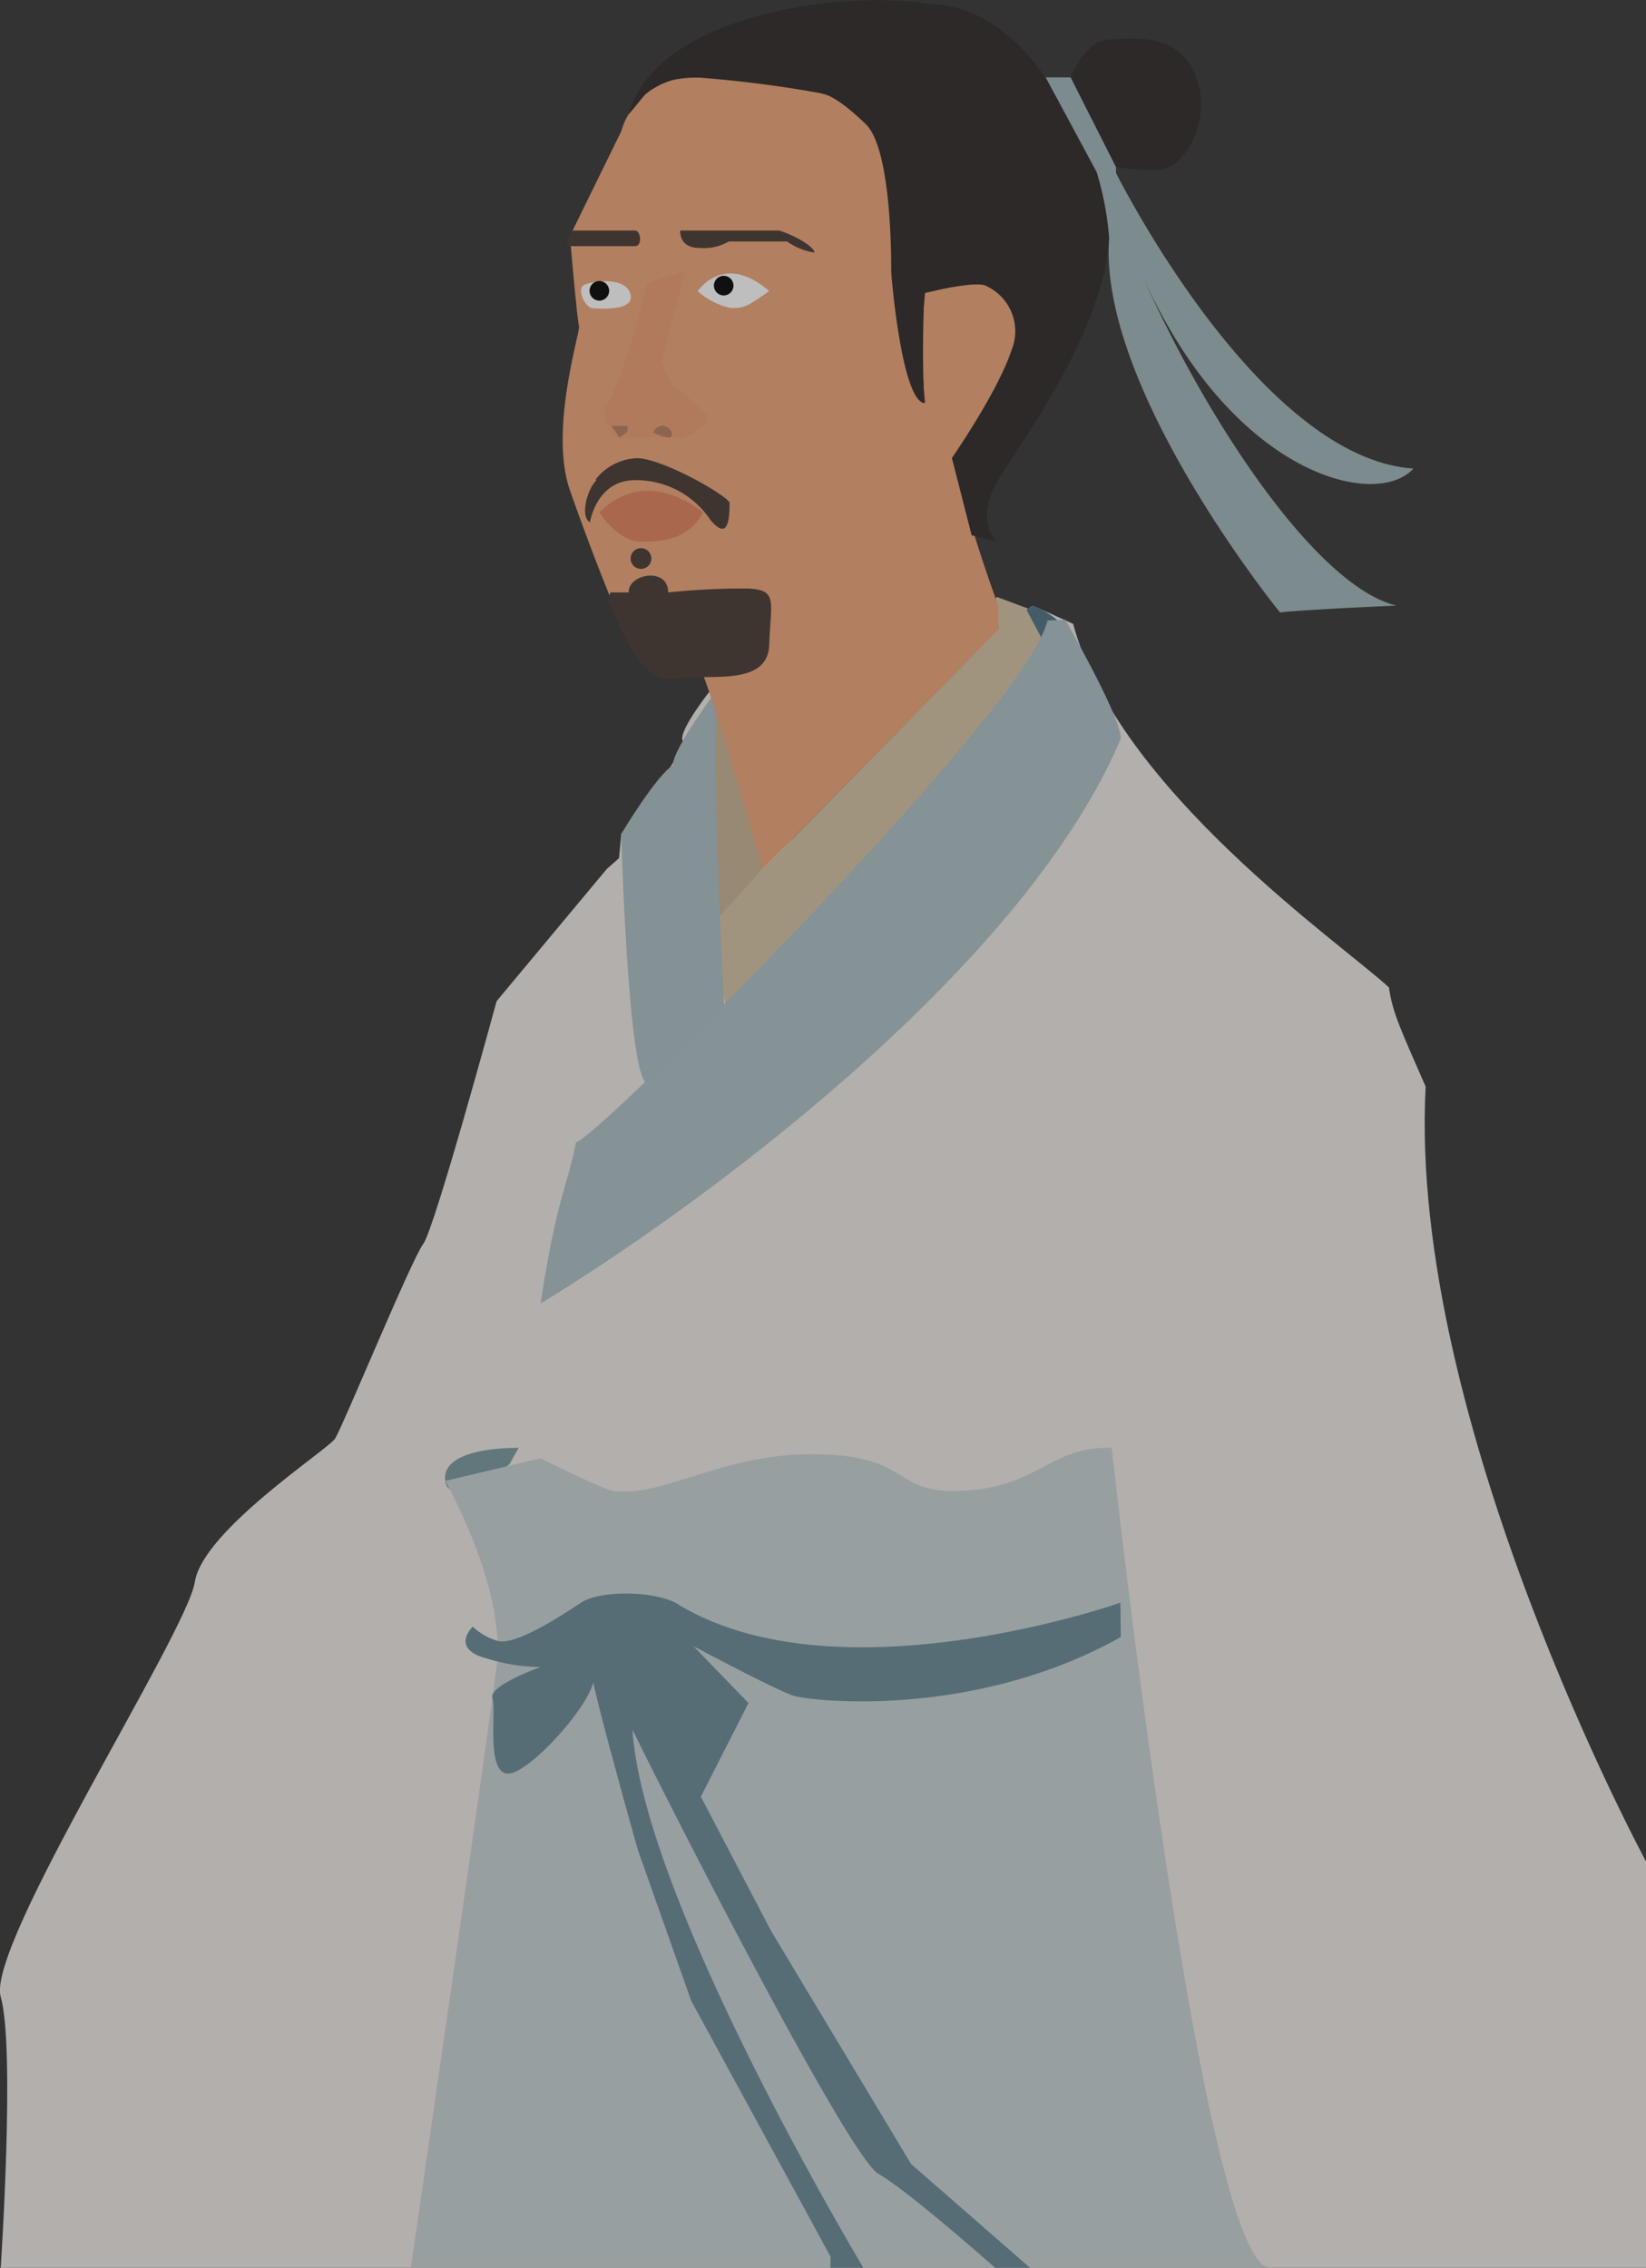<svg xmlns="http://www.w3.org/2000/svg" viewBox="0 0 117.43 161.81"><rect x="0" y="0" width="117.43" height="161.81" fill="#333333" stroke="none"/><defs><style>.cls-1{opacity:0.69;}.cls-2{fill:#ebe6e2;}.cls-3{fill:#d2bfa1;}.cls-4{fill:#c4af8f;}.cls-5{fill:#4c6e7e;}.cls-6{fill:#a9bdc2;}.cls-7{fill:#a8bbc0;}.cls-8{fill:#75959d;}.cls-9{fill:#c5cfd1;}.cls-10{fill:#658793;}.cls-11{fill:#eaa175;}.cls-12{fill:#423530;}.cls-13{fill:#de7e5a;}.cls-14{fill:#fcfcfc;}.cls-15{fill:#292423;}.cls-16{fill:#9db2b5;}.cls-17{fill:#e9996e;}.cls-18{fill:#b57a5d;}</style></defs><title>Asset 41</title><g id="Layer_2" data-name="Layer 2"><g id="quYuan"><g class="cls-1"><path class="cls-2" d="M43.29,62l-7.86,9.43S31,87.71,30.19,88.76s-5.77,13.1-6.29,13.89-9.43,6.55-10,10.22S-1,138.81.05,142.47s0,19.34,0,19.34H117.43v-29s-17-31.44-15.72-55.28c-1.83-4.2-2.35-5.24-2.62-7.08-3.4-3.14-19.38-14.15-22.53-25.94,0,0-2.65-1.21-2.85-1.27s-.92.88-1.14.72-1.25-1.45-1.48-1.31.93,1.78.14,2.3S56.3,61,54.55,61.34C52.28,56.8,50.88,49,50.88,49s-2.53,3.15-2.18,3.85-4.37,6.63-4.37,6.63l-.17,1.75Z"/><path class="cls-3" d="M74.73,46.32S55.34,71,51.85,72.08c-.88-4.1-1.23-6.2-1.23-6.2l20.61-21-.14-2.3,2.23.83Z"/><path class="cls-4" d="M50.74,49.3l.14,16.58L54.41,62S52.21,50.45,50.74,49.3Z"/><path class="cls-5" d="M74.73,46.32s1.62-1,1.18-1.64a6.67,6.67,0,0,0-2.2-1.47l-.47.31Z"/><path class="cls-6" d="M76,44.22s4.35,7.58,3.92,8.58C72.81,69.47,49.33,86.47,38.57,93c1.14-7.51,1.92-8.38,2.53-11.52,1,.26,32.27-30.9,33.63-37.21"/><path class="cls-7" d="M51.32,49S48,53.37,48,54.61c-1.17.7-3.68,4.89-3.68,4.89s.48,17.22,1.81,17.77c1.67-1.53,5.55-5.19,5.55-5.19S50.54,50.9,51.32,49Z"/><path class="cls-8" d="M37,103.3c-1.71,0-5.5.27-5.24,2.36s4.58-1.18,4.58-1.18Z"/><path class="cls-9" d="M79.31,103.3s6.42,58.51,11.31,58.51H29.31s5.42-37.33,6.12-42.92-3.67-13.23-3.67-13.23l6.81-1.61s4,2,5.07,2.31c3.77.55,7.83-2.73,14.71-2.6s5.18,2.91,10.48,2.6S75,103.17,79.31,103.3Z"/><path class="cls-10" d="M79.93,114.35s-20.31,7.16-31.75,0c-1.75-.87-5.42-.87-6.73,0s-4.77,3.15-6,2.71a4.31,4.31,0,0,1-1.72-1s-1.66,1.57,1,2.27a13.2,13.2,0,0,0,3.84.61s-3.74,1.32-3.44,2.23-.49,5.46,1.17,5.37,6.72-5.85,6-7.16S45.51,132,45.51,132l3.8,10.75L59.25,161v.86h2.38s-15.72-26.15-16.51-38.46c3,6.15,15.46,30.52,17.55,31.7s8.39,6.76,8.39,6.76h2.49L65,154.4,55,137.75l-5-9.56,3.4-6.68-3.93-4.06s5.91,3.15,7.15,3.54,12.83,1.7,23.34-4.19Z"/><path class="cls-11" d="M71.22,43.21s-3.68-9.87-2.77-11.31,4.84-3.88,4.31-8.47S69.09,20.25,66,20.9a37,37,0,0,0,0,7.86c-1.83-1.31-2-6.79-2-8.38S63.46,9.11,61.23,7.67,50.91,5.05,48,5.71a5.33,5.33,0,0,0-3.68,3.66l-3.66,7.47s.52,6.09.65,6.42-2.16,7.4-.65,11.72,2.88,7.64,2.88,7.64h1.31c0-1.41,2.81-1.69,2.81,0,1.9-.16,6.74,0,6.74,0l.4,2.58s-1.17,3.63-4.64,2.95C51.47,51.6,54.41,62,54.41,62L71.23,44.92Z"/><path class="cls-12" d="M42.5,34.2a3.94,3.94,0,0,1,3-1.51c1.77.07,6,2.43,6.55,3.15,0,1.31-.13,2.75-1.38,1.24a6.36,6.36,0,0,0-5.37-2.82c-2.75,0-3.21,3-3.21,3-.68-.34-.28-2.23.46-3"/><path class="cls-12" d="M43.35,42.88c.92,1.61,2.24,5.93,4.66,5.54s6.77.66,6.87-2.43.66-3.92-1.57-4a51,51,0,0,0-5.64.28c0-1.85-2.88-1.33-2.81,0H43.55Z"/><circle class="cls-12" cx="45.73" cy="39.85" r="0.74"/><path class="cls-13" d="M42.76,36.56c.85-.85,3.43-3,7.41,0-1.05,1.9-2.79,2.09-4.44,2.09S42.76,36.56,42.76,36.56Z"/><path class="cls-12" d="M48.53,16.45H55.6c1.57.52,2.56,1.31,2.49,1.57a4.64,4.64,0,0,1-1.94-.79H52a3.61,3.61,0,0,1-2.1.46C48.4,17.69,48.53,16.45,48.53,16.45Z"/><path class="cls-12" d="M45.32,16.45H40.86s-.92,1.11,0,1.11h4.46C45.84,17.56,45.71,16.45,45.32,16.45Z"/><path class="cls-14" d="M49.77,20.77c.85-1.11,2.62-2.16,5.11,0-1.44,1-1.83,1.31-2.88,1.18A5.24,5.24,0,0,1,49.77,20.77Z"/><path class="cls-14" d="M41.69,20.31c.66-.28,3-.59,3.3.72s-2.82.95-2.82.95C41.58,21.69,41.17,20.54,41.69,20.31Z"/><path class="cls-15" d="M69.32,38.19l1.83.46s-1.4-1.09-.35-3.61,10.91-14.31,7.68-22.17S71.41.38,66.26.29c-5.59-1-19.4.55-21.41,7.88l1.23-1.5a5.26,5.26,0,0,1,3.69-1.14,83.86,83.86,0,0,1,8.88,1.14c.44.12,1.2.35,3.11,2.18S63.58,19,63.58,19.33s.75,9.26,2.37,9.43c-.22-3.84,0-7.86,0-7.86s3.72-.91,4.4-.5A3.56,3.56,0,0,1,72.16,25c-1,3-4.25,7.68-4.25,7.68Z"/><path class="cls-16" d="M74.6,5.52h1.79l3.23,6.39v.43s10.13,20.34,21.22,21.09c-2.71,3-13.19.39-19.48-14.1,4.28,9.87,12.32,22.42,18.26,23.88-7.08.31-8.3.49-8.3.49s-13-16-12.19-26.7a21.9,21.9,0,0,0-.89-4.72Z"/><path class="cls-15" d="M76.39,5.52s1-2.63,2.74-2.7,5-.56,6.21,2.7-1,6.54-2.62,6.6a15.09,15.09,0,0,1-3.1-.21Z"/><circle cx="51.63" cy="20.38" r="0.7"/><circle cx="42.76" cy="20.75" r="0.7"/><path class="cls-17" d="M46.17,20.2s-1.92,8-3.06,8.74c.09.87.09,2.44,1.49,2.35a17.12,17.12,0,0,1,3.75,0c.35.17,2.8-1.05,1.84-1.93S48.35,27.71,48,27.45a5.44,5.44,0,0,1-.78-1.69l1.66-6.43Z"/><path class="cls-18" d="M46.6,30.86a.69.69,0,0,1,1.31,0C48.18,31.64,46.6,30.86,46.6,30.86Z"/><polygon class="cls-18" points="43.63 30.39 44.77 30.39 44.77 30.8 44.2 31.21 43.63 30.39"/></g></g></g></svg>